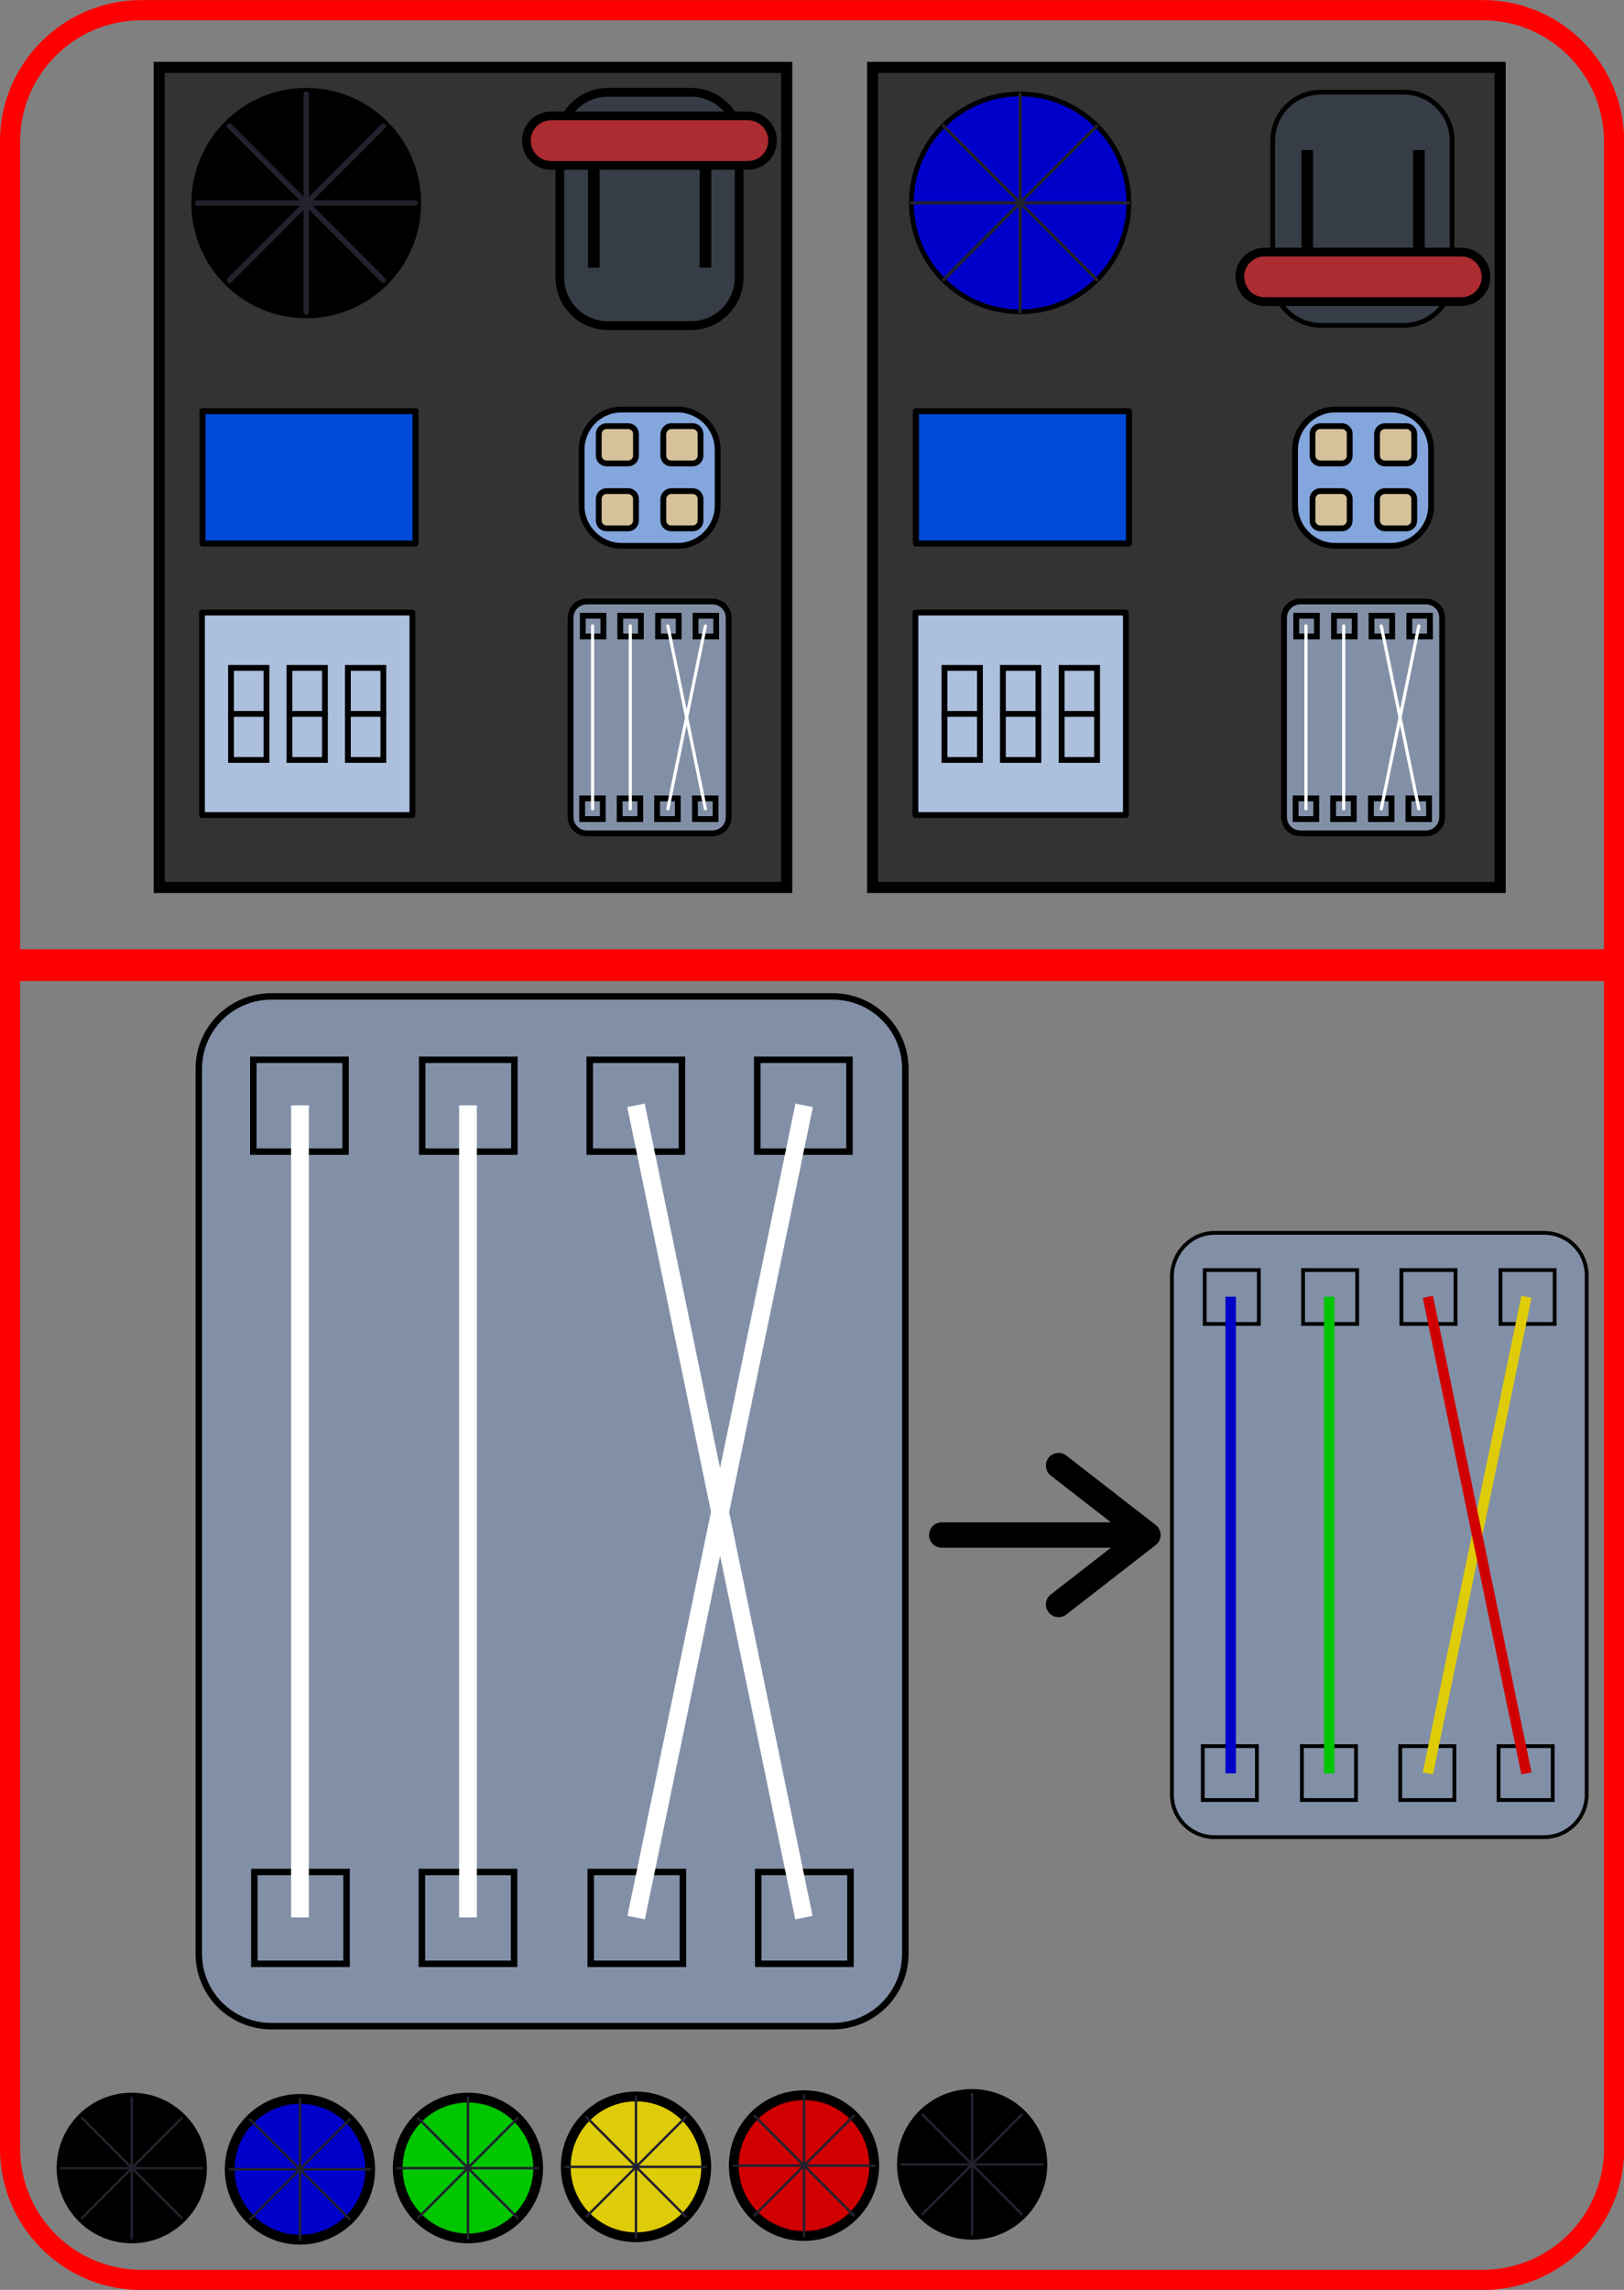 <svg xmlns="http://www.w3.org/2000/svg" viewBox="0 0 1024.6 1444.2">
  <rect x="0" y="0" width="1024.6" height="1444.2" fill="#808080" stroke="none"/>
  <style>
    .st3,.st6{stroke:#000}.st3{fill:#333;stroke-width:7.005;stroke-linecap:round;stroke-miterlimit:15.118}.st6{fill:#373d46;stroke-width:3}
    .st6,.st7,.st8{stroke-miterlimit:10}.st7,.st8,.st9{stroke:#000}.st7,.st8{fill:#ac2c31;stroke-width:4}.st8{stroke-width:3}
    .st9{fill:#004ada;stroke-width:3.806;stroke-linecap:round;stroke-linejoin:round;stroke-miterlimit:3.78}.st10,.st11{fill:#acbfdd}
    .st10,.st11,.st12,.st13,.st14{stroke:#000;stroke-width:2}.st10{stroke-linecap:round;stroke-linejoin:round;stroke-miterlimit:1}
    .st11,.st12,.st13,.st14{stroke-linecap:square;stroke-miterlimit:100}.st12{fill:#83a6dd}.st13{fill:#d5c29a}.st14{fill:#8290a7}
    .st15,.st18,.st19{stroke-linecap:round;stroke-linejoin:round}.st15{fill:#8290a7;stroke:#fff;stroke-width:2;stroke-miterlimit:100}
    .st18{stroke:#000;stroke-width:6.197;stroke-miterlimit:3.78}.st19{fill:#333;stroke:#22222e;stroke-width:1.549;stroke-miterlimit:2.442}
    .st24{stroke:#000;stroke-width:.5;stroke-miterlimit:10}.st24,.st25{fill:#8290a7}.st26{fill:#fff}.st28{fill:#0000cb}.st29{fill:#00c600}
    .st30{fill:#dfcc08}.st31{fill:#d00000}
  </style>
  <g transform="translate(-600.345 84.321)">
    <path fill="none" stroke="red" stroke-miterlimit="15.118" stroke-width="12.751" d="M689.6-77.9h846.2c45.8 0 82.9 37.1 82.9 82.9v1265.7c0 45.8-37.1 82.9-82.9 82.9H689.6c-45.8 0-82.9-37.1-82.9-82.9V4.9c0-45.7 37.1-82.8 82.9-82.8z"/>
    <path stroke="#000" stroke-linecap="round" stroke-linejoin="round" stroke-miterlimit="1" stroke-width="16" d="M1194.5 883.8h130.1-130.1zm130.1 0-56.4-43.8 56.4 43.8zm0 0-56.4 43.8 56.4-43.8z"/>
    <path fill="#4d4d4d" stroke="red" stroke-miterlimit="15.118" stroke-width="20" d="M611.6 524.4H1625"/>
    <rect width="395.9" height="517.2" x="700.8" y="-41.8" class="st3"/>
    <g transform="matrix(1.706 0 0 1.71 -104.124 -419.474)">
      <ellipse cx="526.2" cy="270.9" stroke="#000" stroke-linecap="round" stroke-linejoin="round" stroke-miterlimit="1" stroke-width=".96" rx="42" ry="42"/>
      <path fill="#333" stroke="#22222e" stroke-linecap="round" stroke-linejoin="round" stroke-miterlimit="1" stroke-width="2" d="M526.2 230.7v80.4-80.4zm40.2 40.2H486h80.4zm-68.6-28.4 56.9 56.9-56.9-56.9zm56.9 0-56.9 56.9 56.9-56.9z"/>
    </g>
    <path d="M623.1 232.3h28.5c9.2 0 16.6 7.4 16.6 16.6v46.9c0 9.2-7.4 16.6-16.6 16.6h-28.5c-9.2 0-16.6-7.4-16.6-16.6v-46.9c0-9.2 7.4-16.6 16.6-16.6z" class="st6" transform="matrix(1.834 0 0 1.837 -158.788 -452.84)"/>
    <path d="M618.2 248.9v43.6-43.6zm38.4 0v43.6-43.6z" class="st7" transform="matrix(1.834 0 0 1.837 -158.788 -452.84)"/>
    <path d="M603.5 240.4h67.7c4.7 0 8.5 3.8 8.5 8.5s-3.8 8.5-8.5 8.5h-67.7c-4.7 0-8.5-3.8-8.5-8.5s3.8-8.5 8.5-8.5z" class="st8" transform="matrix(1.834 0 0 1.837 -158.788 -452.84)"/>
    <rect width="134.4" height="83.5" x="728.1" y="175" class="st9"/>
    <g transform="matrix(1.834 0 0 1.837 -159.163 -446.38)">
      <rect width="72.4" height="69.5" x="483.6" y="407.4" class="st10"/>
      <path d="M493.6 426.4h12.2V458h-12.2v-31.6z" class="st11"/>
      <path d="M493.6 442.2h12.2" class="st10"/>
      <path d="M513.7 426.4h12.2V458h-12.2v-31.6z" class="st11"/>
      <path d="M513.7 442.2h12.2" class="st10"/>
      <path d="M533.8 426.4H546V458h-12.2v-31.6z" class="st11"/>
      <path d="M533.8 442.2H546" class="st10"/>
    </g>
    <path d="M627.7 337.7H647c7.6 0 13.8 6.2 13.8 13.8v19.2c0 7.6-6.2 13.8-13.8 13.8h-19.2c-7.6 0-13.8-6.2-13.8-13.8v-19.2c0-7.6 6.1-13.8 13.7-13.8z" class="st12" transform="matrix(1.834 0 0 1.837 -158.788 -446.38)"/>
    <path d="M622.6 343.4h7.4c1.5 0 2.7 1.2 2.7 2.7v7.4c0 1.5-1.2 2.7-2.7 2.7h-7.4c-1.5 0-2.7-1.2-2.7-2.7v-7.4c0-1.5 1.2-2.7 2.7-2.7z" class="st13" transform="matrix(1.834 0 0 1.837 -158.788 -446.38)"/>
    <path d="M644.8 343.4h7.4c1.5 0 2.7 1.2 2.7 2.7v7.4c0 1.5-1.2 2.7-2.7 2.7h-7.4c-1.5 0-2.7-1.2-2.7-2.7v-7.4c.1-1.5 1.3-2.7 2.7-2.7z" class="st13" transform="matrix(1.834 0 0 1.837 -158.788 -446.38)"/>
    <path d="M622.6 365.7h7.4c1.5 0 2.7 1.2 2.7 2.7v7.4c0 1.5-1.2 2.7-2.7 2.7h-7.4c-1.5 0-2.7-1.2-2.7-2.7v-7.4c0-1.5 1.2-2.7 2.7-2.7z" class="st13" transform="matrix(1.834 0 0 1.837 -158.788 -446.38)"/>
    <path d="M644.8 365.7h7.4c1.5 0 2.7 1.2 2.7 2.7v7.4c0 1.5-1.2 2.7-2.7 2.7h-7.4c-1.5 0-2.7-1.2-2.7-2.7v-7.4c.1-1.5 1.3-2.7 2.7-2.7z" class="st13" transform="matrix(1.834 0 0 1.837 -158.788 -446.38)"/>
    <path d="M615.8 403.6H659c3.1 0 5.6 2.5 5.6 5.6v68.4c0 3.1-2.5 5.6-5.6 5.6h-43.2c-3.1 0-5.6-2.5-5.6-5.6v-68.4c0-3.1 2.5-5.6 5.6-5.6z" class="st14" transform="matrix(1.834 0 0 1.837 -158.788 -446.38)"/>
    <g transform="matrix(1.834 0 0 1.837 -158.421 -446.38)">
      <rect width="7.1" height="7.1" x="614.2" y="408.5" class="st14"/>
      <rect width="7.1" height="7.1" x="627.1" y="408.5" class="st14"/>
      <rect width="7.1" height="7.1" x="640.1" y="408.5" class="st14"/>
      <rect width="7.1" height="7.1" x="653" y="408.5" class="st14"/>
    </g>
    <g transform="matrix(-1.834 0 0 -1.837 1575.79 517.142)">
      <rect width="7.1" height="7.1" x="285.7" y="46.2" class="st14"/>
      <rect width="7.1" height="7.1" x="298.7" y="46.2" class="st14"/>
      <rect width="7.1" height="7.1" x="311.6" y="46.2" class="st14"/>
      <rect width="7.1" height="7.1" x="324.5" y="46.2" class="st14"/>
    </g>
    <path d="M974.2 425.8V310.4v115.4zm23.8 0V310.4v115.4zm23.7 0 23.7-115.3-23.7 115.3zm23.7 0-23.7-115.3 23.7 115.3z" class="st15"/>
    <rect width="395.9" height="517.2" x="1150.9" y="-41.8" class="st3"/>
    <g transform="translate(12.368 -44.975)">
      <ellipse cx="1231.6" cy="88.6" fill="#0000cb" stroke="#000" stroke-linecap="round" stroke-linejoin="round" stroke-miterlimit="3.78" stroke-width="3" rx="68.6" ry="68.7"/>
      <path fill="#333" stroke="#22222e" stroke-linecap="round" stroke-linejoin="round" stroke-miterlimit="3.78" stroke-width="2" d="M1231.6 19.9v137.5V19.9zm68.6 68.7H1163h137.2zM1183.1 40l97 97.2-97-97.2zm97 0-97 97.2 97-97.2z"/>
    </g>
    <path d="M1433.8-26.2h52.2c16.8 0 30.5 13.7 30.5 30.5v86.1c0 16.8-13.7 30.5-30.5 30.5h-52.2c-16.8 0-30.5-13.7-30.5-30.5V4.3c.1-16.8 13.7-30.5 30.5-30.5z" class="st6"/>
    <path d="M798.7 143.4V187v-43.6zm38.4 0V187v-43.6z" class="st7" transform="matrix(1.834 0 0 -1.837 -39.696 353.876)"/>
    <path d="M784 135h67.7c4.7 0 8.5 3.8 8.5 8.5s-3.8 8.5-8.5 8.5H784c-4.7 0-8.5-3.8-8.5-8.5.1-4.7 3.8-8.5 8.5-8.5z" class="st8" transform="matrix(1.834 0 0 -1.837 -39.696 353.876)"/>
    <rect width="134.4" height="83.5" x="1178.2" y="175" class="st9"/>
    <g transform="matrix(1.834 0 0 1.837 -40.072 -446.38)">
      <rect width="72.4" height="69.5" x="664.1" y="407.4" class="st10"/>
      <path d="M674.1 426.4h12.2V458h-12.2v-31.6z" class="st11"/>
      <path d="M674.1 442.2h12.2" class="st10"/>
      <path d="M694.2 426.4h12.2V458h-12.2v-31.6z" class="st11"/>
      <path d="M694.2 442.2h12.2" class="st10"/>
      <path d="M714.4 426.4h12.2V458h-12.2v-31.6z" class="st11"/>
      <path d="M714.4 442.2h12.2" class="st10"/>
    </g>
    <path d="M808.3 337.7h19.2c7.6 0 13.8 6.2 13.8 13.8v19.2c0 7.6-6.2 13.8-13.8 13.8h-19.2c-7.6 0-13.8-6.2-13.8-13.8v-19.2c0-7.6 6.2-13.8 13.8-13.8z" class="st12" transform="matrix(1.834 0 0 1.837 -39.696 -446.38)"/>
    <path d="M803.2 343.4h7.4c1.5 0 2.7 1.2 2.7 2.7v7.4c0 1.5-1.2 2.7-2.7 2.7h-7.4c-1.5 0-2.7-1.2-2.7-2.7v-7.4c0-1.5 1.2-2.7 2.7-2.7z" class="st13" transform="matrix(1.834 0 0 1.837 -39.696 -446.38)"/>
    <path d="M825.4 343.4h7.4c1.5 0 2.7 1.2 2.7 2.7v7.4c0 1.5-1.2 2.7-2.7 2.7h-7.4c-1.5 0-2.7-1.2-2.7-2.7v-7.4c0-1.5 1.2-2.7 2.7-2.7z" class="st13" transform="matrix(1.834 0 0 1.837 -39.696 -446.38)"/>
    <path d="M803.2 365.7h7.4c1.5 0 2.7 1.2 2.7 2.7v7.4c0 1.5-1.2 2.7-2.7 2.7h-7.4c-1.5 0-2.7-1.2-2.7-2.7v-7.4c0-1.5 1.2-2.7 2.7-2.7z" class="st13" transform="matrix(1.834 0 0 1.837 -39.696 -446.38)"/>
    <path d="M825.4 365.7h7.4c1.5 0 2.7 1.2 2.7 2.7v7.4c0 1.5-1.2 2.7-2.7 2.7h-7.4c-1.5 0-2.7-1.2-2.7-2.7v-7.4c0-1.5 1.2-2.7 2.7-2.7z" class="st13" transform="matrix(1.834 0 0 1.837 -39.696 -446.38)"/>
    <path d="M796.3 403.6h43.2c3.1 0 5.6 2.5 5.6 5.6v68.4c0 3.1-2.5 5.6-5.6 5.6h-43.2c-3.1 0-5.6-2.5-5.6-5.6v-68.4c0-3.1 2.5-5.6 5.6-5.6z" class="st14" transform="matrix(1.834 0 0 1.837 -39.696 -446.38)"/>
    <g transform="matrix(1.834 0 0 1.837 -39.33 -446.38)">
      <rect width="7.1" height="7.1" x="794.7" y="408.5" class="st14"/>
      <rect width="7.1" height="7.1" x="807.7" y="408.5" class="st14"/>
      <rect width="7.1" height="7.1" x="820.6" y="408.5" class="st14"/>
      <rect width="7.1" height="7.1" x="833.6" y="408.5" class="st14"/>
    </g>
    <g transform="matrix(-1.834 0 0 -1.837 1694.882 517.142)">
      <rect width="7.1" height="7.1" x="105.2" y="46.2" class="st14"/>
      <rect width="7.1" height="7.1" x="118.1" y="46.2" class="st14"/>
      <rect width="7.1" height="7.1" x="131.1" y="46.2" class="st14"/>
      <rect width="7.1" height="7.1" x="144" y="46.2" class="st14"/>
    </g>
    <path d="M1424.3 425.8V310.4v115.4zm23.8 0V310.4v115.4zm23.7 0 23.7-115.3-23.7 115.3zm23.7 0-23.7-115.3 23.7 115.3z" class="st15"/>
    <g transform="translate(-43.413 7.121)">
      <ellipse cx="726.9" cy="1275.9" class="st18" rx="44.3" ry="44.4"/>
      <path d="M726.9 1231.5v88.8-88.8zm44.4 44.5h-88.7 88.7zm-75.7-31.5 62.7 62.8-62.7-62.8zm62.7 0-62.7 62.8 62.7-62.8z" class="st19"/>
    </g>
    <g transform="translate(-43.413 7.121)">
      <ellipse cx="1257.1" cy="1273.6" class="st18" rx="44.3" ry="44.4"/>
      <path d="M1257.1 1229.2v88.8-88.8zm44.3 44.4h-88.7 88.7zm-75.7-31.4 62.7 62.8-62.7-62.8zm62.7 0-62.7 62.8 62.7-62.8z" class="st19"/>
    </g>
    <g transform="translate(-43.413 7.121)">
      <ellipse cx="833" cy="1276.7" fill="#0000cb" stroke="#000" stroke-linecap="round" stroke-linejoin="round" stroke-miterlimit="3.78" stroke-width="6.197" rx="44.3" ry="44.4"/>
      <path d="M833 1232.3v88.8-88.8zm44.3 44.4h-88.7 88.7zm-75.7-31.4 62.7 62.8-62.7-62.8zm62.7 0-62.7 62.8 62.7-62.8z" class="st19"/>
    </g>
    <g transform="translate(-43.413 7.121)">
      <ellipse cx="939" cy="1275.9" fill="#00c600" stroke="#000" stroke-linecap="round" stroke-linejoin="round" stroke-miterlimit="3.78" stroke-width="6.197" rx="44.3" ry="44.4"/>
      <path d="M939 1231.5v88.8-88.8zm44.3 44.5h-88.7 88.7zm-75.7-31.5 62.7 62.8-62.7-62.8zm62.7 0-62.7 62.8 62.7-62.8z" class="st19"/>
    </g>
    <ellipse cx="1001.6" cy="1282.3" fill="#dfcc08" stroke="#000" stroke-linecap="round" stroke-linejoin="round" stroke-miterlimit="3.78" stroke-width="6.197" rx="44.3" ry="44.4"/>
    <path d="M1001.6 1237.9v88.8-88.8zm44.3 44.4h-88.7 88.7zm-75.6-31.4 62.7 62.8-62.7-62.8zm62.7 0-62.7 62.8 62.7-62.8z" class="st19"/>
    <ellipse cx="1107.6" cy="1281.5" fill="#d00000" stroke="#000" stroke-linecap="round" stroke-linejoin="round" stroke-miterlimit="3.78" stroke-width="6.197" rx="44.3" ry="44.4"/>
    <path d="M1107.6 1237.1v88.8-88.8zm44.4 44.4h-88.7 88.7zm-75.7-31.4 62.7 62.8-62.7-62.8zm62.7 0-62.7 62.8 62.7-62.8z" class="st19"/>
    <path d="M482.8 308.4H526c3.1 0 5.6 2.5 5.6 5.6v68.4c0 3.1-2.5 5.6-5.6 5.6h-43.2c-3.1 0-5.6-2.5-5.6-5.6V314c0-3.1 2.5-5.6 5.6-5.6z" class="st24" transform="matrix(8.194 0 0 8.159 -3184.41 -1972.136)"/>
    <g transform="matrix(8.194 0 0 8.159 -3182.771 -1972.136)">
      <rect width="7.1" height="7.1" x="481.2" y="313.3" class="st24"/>
      <rect width="7.1" height="7.1" x="494.2" y="313.3" class="st24"/>
      <rect width="7.1" height="7.1" x="507.1" y="313.3" class="st24"/>
      <rect width="7.1" height="7.1" x="520" y="313.3" class="st24"/>
    </g>
    <g transform="matrix(-8.194 0 0 -8.159 4567.745 2307.918)">
      <rect width="7.1" height="7.1" x="418.7" y="141.4" class="st24"/>
      <rect width="7.1" height="7.1" x="431.6" y="141.4" class="st24"/>
      <rect width="7.1" height="7.1" x="444.6" y="141.4" class="st24"/>
      <rect width="7.1" height="7.1" x="457.5" y="141.4" class="st24"/>
    </g>
    <path d="M789.6 1125V612.8 1125z" class="st25"/>
    <path d="M784 612.8V1125h11.2V612.8H784z" class="st26"/>
    <path d="M895.6 1125V612.8 1125z" class="st25"/>
    <path d="M890 612.8V1125h11.2V612.8H890z" class="st26"/>
    <path d="m1001.6 1125 106-512.3-106 512.3z" class="st25"/>
    <path d="m1102.2 611.7-106 512.3 11 2.2 106-512.3-11-2.2z" class="st26"/>
    <path d="m1107.7 1125-106-512.3 106 512.3z" class="st25"/>
    <path d="m1007.1 611.7-11 2.2 106 512.3 10.9-2.2-105.9-512.3z" class="st26"/>
    <path d="M584.5 371.2h43.2c3.1 0 5.6 2.5 5.6 5.6v68.4c0 3.1-2.5 5.6-5.6 5.6h-43.2c-3.1 0-5.6-2.5-5.6-5.6v-68.4c.1-3.1 2.6-5.6 5.6-5.6z" class="st24" transform="matrix(4.81 0 0 4.788 -1444.783 -1084.083)"/>
    <g transform="matrix(4.81 0 0 4.788 -1443.821 -1084.083)">
      <rect width="7.1" height="7.1" x="583" y="376.1" class="st24"/>
      <rect width="7.1" height="7.1" x="595.9" y="376.1" class="st24"/>
      <rect width="7.1" height="7.1" x="608.8" y="376.1" class="st24"/>
      <rect width="7.1" height="7.1" x="621.8" y="376.1" class="st24"/>
    </g>
    <g transform="matrix(-4.81 0 0 -4.788 3104.742 1427.765)">
      <rect width="7.1" height="7.1" x="317" y="78.7" class="st24"/>
      <rect width="7.1" height="7.1" x="329.9" y="78.7" class="st24"/>
      <rect width="7.1" height="7.1" x="342.8" y="78.7" class="st24"/>
      <rect width="7.1" height="7.1" x="355.8" y="78.7" class="st24"/>
    </g>
    <path d="M1376.7 1034.2V733.5v300.7z" class="st28"/>
    <path d="M1373.5 733.5v300.6h6.6V733.5h-6.6z" class="st28"/>
    <path d="M1439 1034.2V733.5v300.7z" class="st29"/>
    <path d="M1435.7 733.5v300.6h6.6V733.5h-6.6z" class="st29"/>
    <path d="m1501.2 1034.2 62.2-300.6-62.2 300.6z" class="st30"/>
    <path d="m1560.2 732.9-62.2 300.6 6.4 1.3 62.2-300.6-6.4-1.3z" class="st30"/>
    <path d="m1563.4 1034.2-62.2-300.6 62.2 300.6z" class="st31"/>
    <path d="m1504.4 732.9-6.4 1.3 62.2 300.6 6.4-1.3-62.2-300.6z" class="st31"/>
  </g>
</svg>